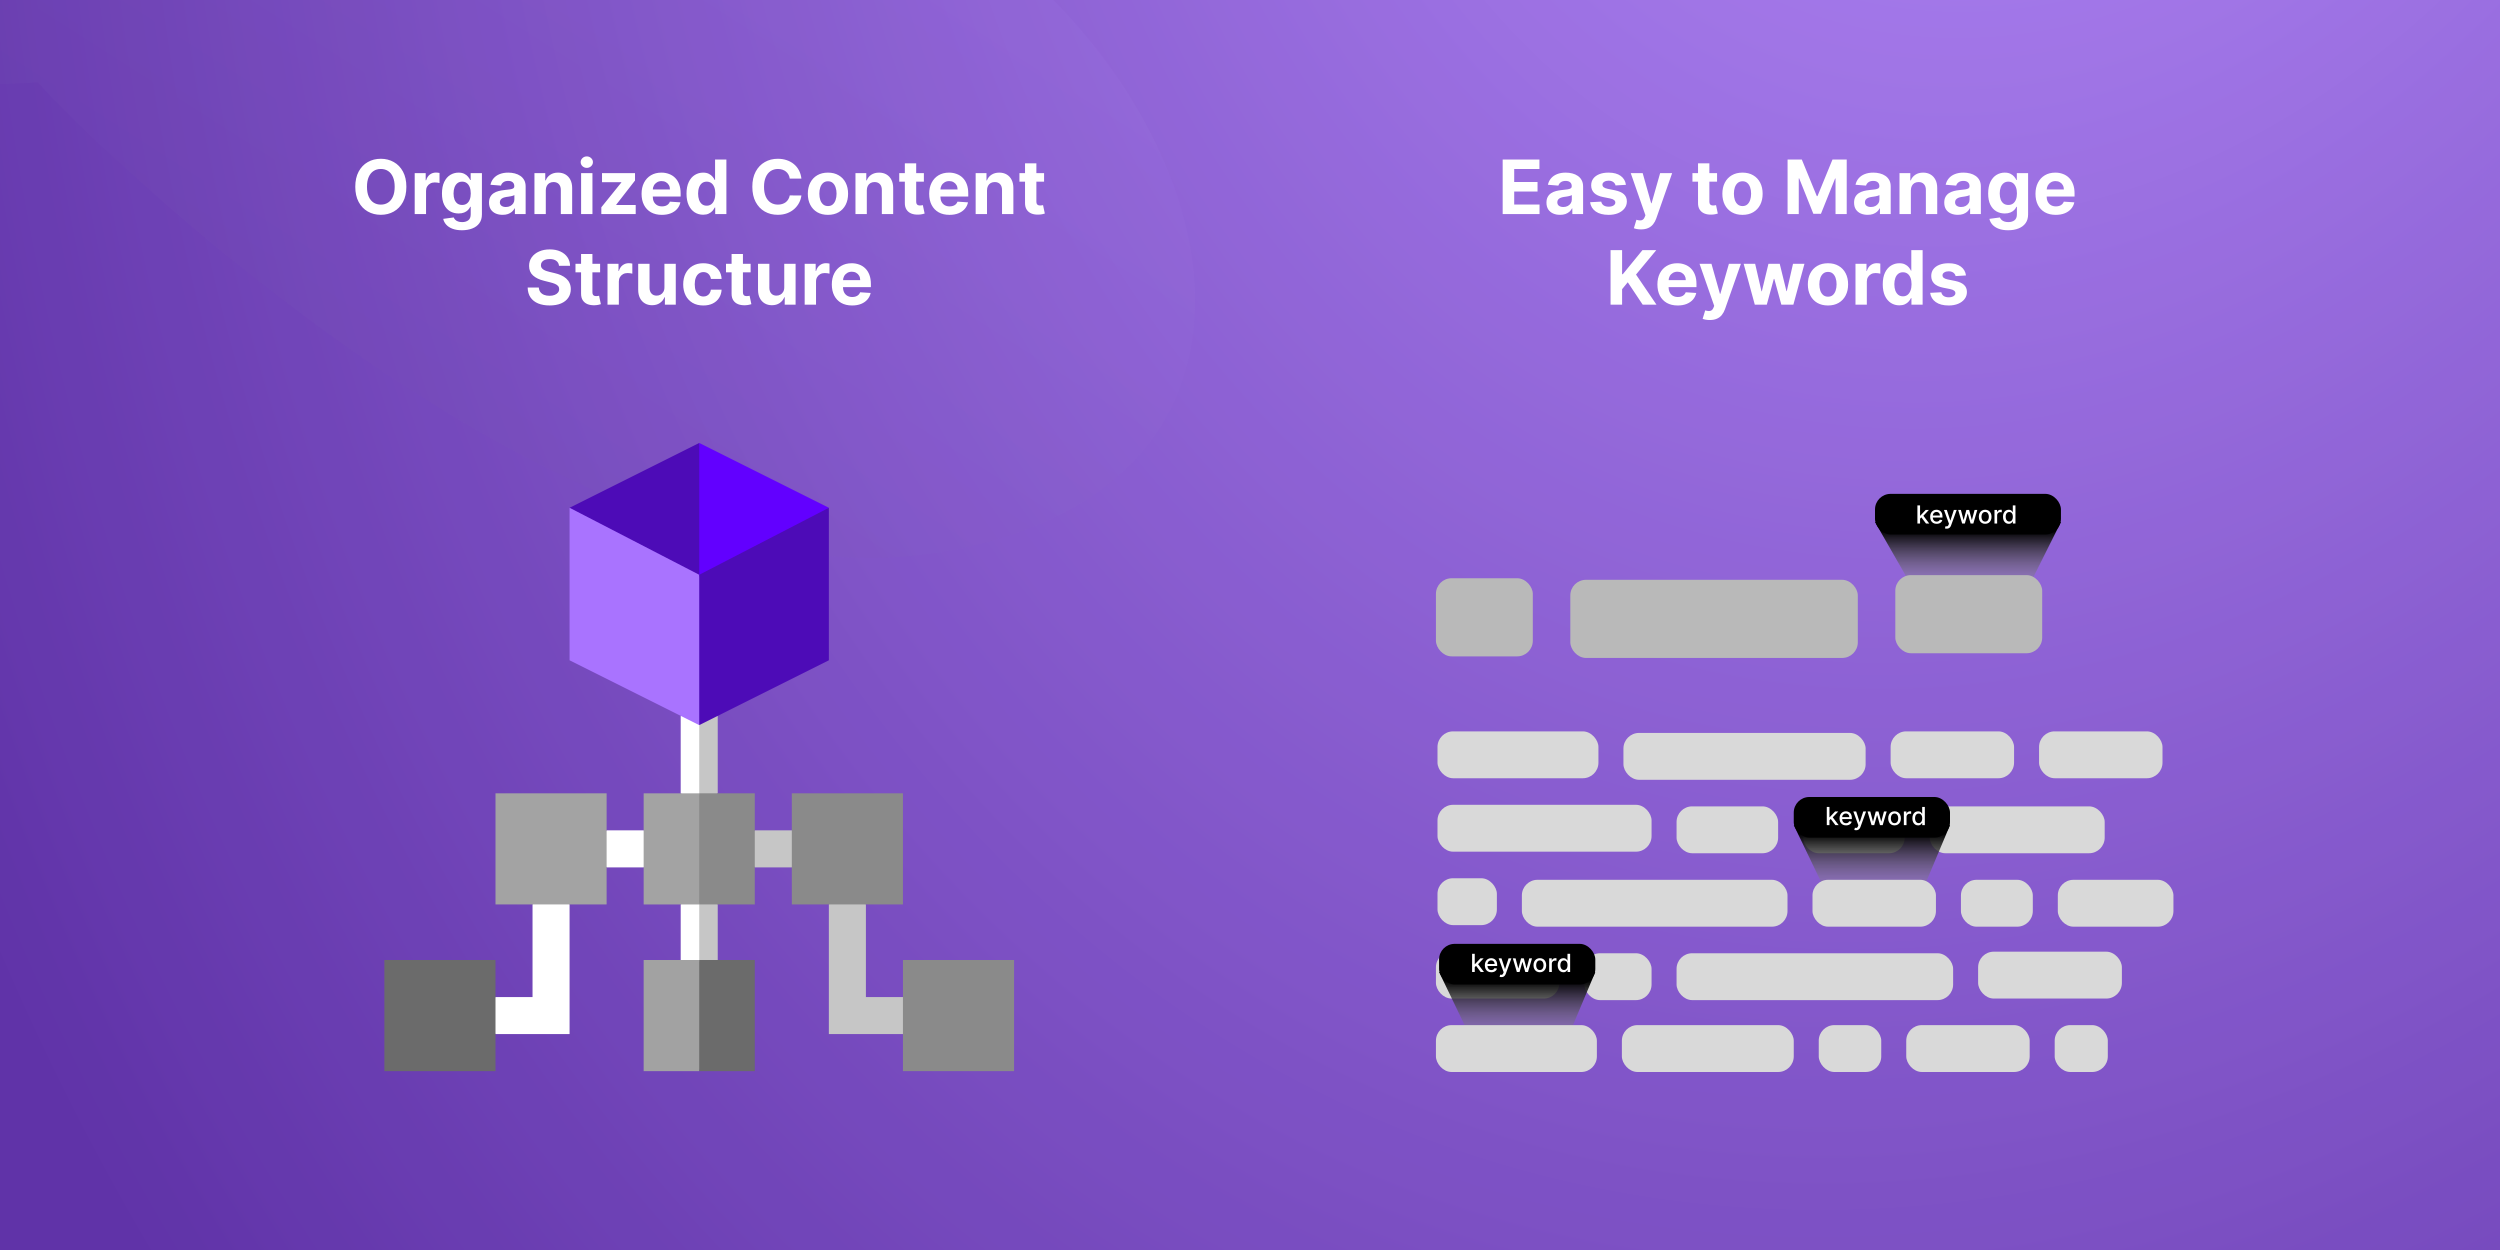 <svg width="1600" height="800" viewBox="0 0 1600 800" fill="none" xmlns="http://www.w3.org/2000/svg">
<g clip-path="url(#clip0_90_130)">
<rect width="1600" height="800" fill="white"/>
<rect width="1600" height="800" fill="url(#paint0_diamond_90_130)"/>
<g filter="url(#filter0_f_90_130)">
<path d="M603.688 353.146C355.688 396.646 32.688 64.146 24.188 52.646C-42.146 58.979 -143.113 41.046 -16.312 -81.354C142.187 -234.354 556.192 -84.01 603.688 -55.354C782.688 52.646 851.688 309.646 603.688 353.146Z" fill="url(#paint1_linear_90_130)" fill-opacity="0.1"/>
</g>
<rect width="1600" height="800" fill="white" fill-opacity="0.2"/>
<g clip-path="url(#clip1_90_130)">
<path d="M447.5 456.176L435.647 458.152V507.72L447.5 515.622L455.205 485.9L447.5 456.176Z" fill="white"/>
<path d="M459.353 507.72V458.152L447.5 456.176V515.622L459.353 507.72Z" fill="#C6C6C6"/>
<path d="M364.529 661.808H317.118L305.265 649.955L317.118 638.102H340.823V578.838L352.676 566.985L364.529 578.838V661.808Z" fill="white"/>
<path d="M577.882 661.808H530.471V578.838L542.324 566.985L554.177 578.838V638.102H577.882L589.735 649.955L577.882 661.808Z" fill="#C6C6C6"/>
<path d="M506.765 555.132H483.059L471.206 543.279L483.059 531.426H506.765L518.618 543.279L506.765 555.132Z" fill="#C6C6C6"/>
<path d="M411.942 555.132H388.236L376.383 543.279L388.236 531.426H411.942L423.795 543.279L411.942 555.132Z" fill="white"/>
<path d="M459.353 327.292L447.5 283.486L364.529 324.971L396.4 358.11L447.5 375.757L459.353 327.292Z" fill="#4D0BB7"/>
<path d="M530.471 324.971L447.5 283.486V375.757L494.912 354.949L530.471 324.971Z" fill="#6200FF"/>
<path d="M364.529 324.971V422.593L447.5 464.078L460.67 414.214L447.5 367.855L364.529 324.971Z" fill="#A973FF"/>
<path d="M447.517 367.847L447.501 367.855H447.5V464.078L530.471 422.593V324.971L447.517 367.847Z" fill="#4D0BB7"/>
<path d="M317.117 507.72H388.235V578.838H317.117V507.72Z" fill="#A3A3A3"/>
<path d="M506.765 507.72H577.882V578.838H506.765V507.72Z" fill="#8A8A8A"/>
<path d="M246 685.514H317.118V614.396H246V685.514Z" fill="#6B6B6B"/>
<path d="M577.883 614.396V685.514H649C649 676.91 649 623.058 649 614.396H577.883Z" fill="#8A8A8A"/>
<path d="M435.647 578.838V614.397L447.5 622.299L456.489 596.617L447.5 570.936L435.647 578.838Z" fill="white"/>
<path d="M447.5 570.936V622.299L459.353 614.397V578.838L447.5 570.936Z" fill="#C6C6C6"/>
<path d="M447.5 507.72H411.941V578.838H447.5L459.353 543.279L447.5 507.72Z" fill="#A3A3A3"/>
<path d="M447.5 507.72H483.059V578.838H447.5V507.72Z" fill="#8A8A8A"/>
<path d="M411.941 614.396V685.514H447.5L459.353 649.955L447.5 614.396H411.941Z" fill="#A2A2A2"/>
<path d="M447.5 685.514H483.059V614.396H447.5V685.514Z" fill="#6B6B6B"/>
</g>
<path d="M260.075 119.545C260.075 123.352 259.353 126.591 257.91 129.261C256.478 131.932 254.523 133.972 252.046 135.381C249.58 136.778 246.808 137.477 243.728 137.477C240.626 137.477 237.842 136.773 235.376 135.364C232.91 133.955 230.961 131.915 229.529 129.244C228.097 126.574 227.381 123.341 227.381 119.545C227.381 115.739 228.097 112.5 229.529 109.83C230.961 107.159 232.91 105.125 235.376 103.727C237.842 102.318 240.626 101.614 243.728 101.614C246.808 101.614 249.58 102.318 252.046 103.727C254.523 105.125 256.478 107.159 257.91 109.83C259.353 112.5 260.075 115.739 260.075 119.545ZM252.592 119.545C252.592 117.08 252.222 115 251.484 113.307C250.756 111.614 249.728 110.33 248.398 109.455C247.069 108.58 245.512 108.142 243.728 108.142C241.944 108.142 240.387 108.58 239.058 109.455C237.728 110.33 236.694 111.614 235.955 113.307C235.228 115 234.864 117.08 234.864 119.545C234.864 122.011 235.228 124.091 235.955 125.784C236.694 127.477 237.728 128.761 239.058 129.636C240.387 130.511 241.944 130.949 243.728 130.949C245.512 130.949 247.069 130.511 248.398 129.636C249.728 128.761 250.756 127.477 251.484 125.784C252.222 124.091 252.592 122.011 252.592 119.545ZM265.406 137V110.818H272.445V115.386H272.718C273.195 113.761 273.996 112.534 275.121 111.705C276.246 110.864 277.542 110.443 279.008 110.443C279.371 110.443 279.763 110.466 280.184 110.511C280.604 110.557 280.974 110.619 281.292 110.699V117.142C280.951 117.04 280.479 116.949 279.877 116.869C279.275 116.79 278.724 116.75 278.224 116.75C277.156 116.75 276.201 116.983 275.36 117.449C274.531 117.903 273.871 118.54 273.383 119.358C272.906 120.176 272.667 121.119 272.667 122.188V137H265.406ZM295.623 147.364C293.271 147.364 291.254 147.04 289.572 146.392C287.901 145.756 286.572 144.886 285.583 143.784C284.594 142.682 283.952 141.443 283.657 140.068L290.373 139.165C290.577 139.688 290.901 140.176 291.344 140.631C291.788 141.085 292.373 141.449 293.1 141.722C293.839 142.006 294.737 142.148 295.793 142.148C297.373 142.148 298.674 141.761 299.697 140.989C300.731 140.227 301.248 138.949 301.248 137.153V132.364H300.941C300.623 133.091 300.146 133.778 299.509 134.426C298.873 135.074 298.055 135.602 297.055 136.011C296.055 136.42 294.862 136.625 293.475 136.625C291.509 136.625 289.719 136.17 288.106 135.261C286.504 134.341 285.225 132.937 284.271 131.051C283.327 129.153 282.856 126.756 282.856 123.858C282.856 120.892 283.339 118.415 284.305 116.426C285.271 114.437 286.555 112.949 288.157 111.96C289.771 110.972 291.538 110.477 293.458 110.477C294.924 110.477 296.151 110.727 297.14 111.227C298.129 111.716 298.924 112.33 299.526 113.068C300.14 113.795 300.612 114.511 300.941 115.216H301.214V110.818H308.424V137.256C308.424 139.483 307.879 141.347 306.788 142.847C305.697 144.347 304.185 145.472 302.254 146.222C300.333 146.983 298.123 147.364 295.623 147.364ZM295.776 131.17C296.947 131.17 297.935 130.881 298.742 130.301C299.56 129.71 300.185 128.869 300.617 127.778C301.06 126.676 301.282 125.358 301.282 123.824C301.282 122.29 301.066 120.96 300.634 119.835C300.202 118.699 299.577 117.818 298.759 117.193C297.941 116.568 296.947 116.256 295.776 116.256C294.583 116.256 293.577 116.58 292.759 117.227C291.941 117.864 291.322 118.75 290.901 119.886C290.481 121.023 290.271 122.335 290.271 123.824C290.271 125.335 290.481 126.642 290.901 127.744C291.333 128.835 291.952 129.682 292.759 130.284C293.577 130.875 294.583 131.17 295.776 131.17ZM321.668 137.494C319.998 137.494 318.509 137.205 317.202 136.625C315.896 136.034 314.862 135.165 314.1 134.017C313.35 132.858 312.975 131.415 312.975 129.688C312.975 128.233 313.242 127.011 313.776 126.023C314.31 125.034 315.038 124.239 315.958 123.636C316.879 123.034 317.924 122.58 319.094 122.273C320.276 121.966 321.515 121.75 322.81 121.625C324.333 121.466 325.56 121.318 326.492 121.182C327.424 121.034 328.1 120.818 328.521 120.534C328.941 120.25 329.151 119.83 329.151 119.273V119.17C329.151 118.091 328.81 117.256 328.129 116.665C327.458 116.074 326.504 115.778 325.265 115.778C323.958 115.778 322.918 116.068 322.146 116.648C321.373 117.216 320.862 117.932 320.612 118.795L313.896 118.25C314.237 116.659 314.907 115.284 315.907 114.125C316.907 112.955 318.197 112.057 319.776 111.432C321.367 110.795 323.208 110.477 325.299 110.477C326.754 110.477 328.146 110.648 329.475 110.989C330.816 111.33 332.004 111.858 333.038 112.574C334.083 113.29 334.907 114.21 335.509 115.335C336.112 116.449 336.413 117.784 336.413 119.341V137H329.526V133.369H329.322C328.901 134.188 328.339 134.909 327.634 135.534C326.93 136.148 326.083 136.631 325.094 136.983C324.106 137.324 322.964 137.494 321.668 137.494ZM323.748 132.483C324.816 132.483 325.759 132.273 326.577 131.852C327.396 131.42 328.038 130.841 328.504 130.114C328.969 129.386 329.202 128.562 329.202 127.642V124.864C328.975 125.011 328.663 125.148 328.265 125.273C327.879 125.386 327.441 125.494 326.952 125.597C326.464 125.687 325.975 125.773 325.487 125.852C324.998 125.92 324.555 125.983 324.157 126.04C323.305 126.165 322.56 126.364 321.924 126.636C321.288 126.909 320.793 127.278 320.441 127.744C320.089 128.199 319.913 128.767 319.913 129.449C319.913 130.438 320.271 131.193 320.987 131.716C321.714 132.227 322.634 132.483 323.748 132.483ZM349.308 121.864V137H342.046V110.818H348.967V115.438H349.273C349.853 113.915 350.825 112.71 352.188 111.824C353.552 110.926 355.205 110.477 357.148 110.477C358.967 110.477 360.552 110.875 361.904 111.67C363.256 112.466 364.308 113.602 365.058 115.08C365.808 116.545 366.183 118.295 366.183 120.33V137H358.921V121.625C358.933 120.023 358.523 118.773 357.694 117.875C356.864 116.966 355.722 116.511 354.268 116.511C353.29 116.511 352.427 116.722 351.677 117.142C350.938 117.562 350.359 118.176 349.938 118.983C349.529 119.778 349.319 120.739 349.308 121.864ZM371.906 137V110.818H379.167V137H371.906ZM375.553 107.443C374.474 107.443 373.548 107.085 372.775 106.369C372.013 105.642 371.633 104.773 371.633 103.761C371.633 102.761 372.013 101.903 372.775 101.188C373.548 100.46 374.474 100.097 375.553 100.097C376.633 100.097 377.553 100.46 378.315 101.188C379.087 101.903 379.474 102.761 379.474 103.761C379.474 104.773 379.087 105.642 378.315 106.369C377.553 107.085 376.633 107.443 375.553 107.443ZM384.847 137V132.67L397.665 116.801V116.614H385.29V110.818H406.41V115.54L394.376 131.017V131.205H406.853V137H384.847ZM423.587 137.511C420.894 137.511 418.576 136.966 416.633 135.875C414.701 134.773 413.212 133.216 412.167 131.205C411.121 129.182 410.599 126.79 410.599 124.028C410.599 121.335 411.121 118.972 412.167 116.938C413.212 114.903 414.684 113.318 416.582 112.182C418.491 111.045 420.729 110.477 423.298 110.477C425.025 110.477 426.633 110.756 428.121 111.312C429.621 111.858 430.928 112.682 432.042 113.784C433.167 114.886 434.042 116.273 434.667 117.943C435.292 119.602 435.604 121.545 435.604 123.773V125.767H413.496V121.267H428.769C428.769 120.222 428.542 119.295 428.087 118.489C427.633 117.682 427.002 117.051 426.195 116.597C425.4 116.131 424.474 115.898 423.417 115.898C422.315 115.898 421.337 116.153 420.485 116.665C419.644 117.165 418.985 117.841 418.508 118.693C418.031 119.534 417.786 120.472 417.775 121.506V125.784C417.775 127.08 418.013 128.199 418.491 129.142C418.979 130.085 419.667 130.812 420.553 131.324C421.44 131.835 422.491 132.091 423.707 132.091C424.513 132.091 425.252 131.977 425.923 131.75C426.593 131.523 427.167 131.182 427.644 130.727C428.121 130.273 428.485 129.716 428.735 129.057L435.451 129.5C435.11 131.114 434.411 132.523 433.354 133.727C432.309 134.92 430.957 135.852 429.298 136.523C427.65 137.182 425.746 137.511 423.587 137.511ZM449.991 137.426C448.002 137.426 446.201 136.915 444.587 135.892C442.985 134.858 441.712 133.341 440.769 131.341C439.837 129.33 439.371 126.864 439.371 123.943C439.371 120.943 439.854 118.449 440.82 116.46C441.786 114.46 443.07 112.966 444.673 111.977C446.286 110.977 448.053 110.477 449.974 110.477C451.44 110.477 452.661 110.727 453.638 111.227C454.627 111.716 455.423 112.33 456.025 113.068C456.638 113.795 457.104 114.511 457.423 115.216H457.644V102.091H464.888V137H457.729V132.807H457.423C457.082 133.534 456.599 134.256 455.974 134.972C455.36 135.676 454.559 136.261 453.57 136.727C452.593 137.193 451.4 137.426 449.991 137.426ZM452.292 131.648C453.462 131.648 454.451 131.33 455.258 130.693C456.076 130.045 456.701 129.142 457.133 127.983C457.576 126.824 457.798 125.466 457.798 123.909C457.798 122.352 457.582 121 457.15 119.852C456.718 118.705 456.093 117.818 455.275 117.193C454.457 116.568 453.462 116.256 452.292 116.256C451.099 116.256 450.093 116.58 449.275 117.227C448.457 117.875 447.837 118.773 447.417 119.92C446.996 121.068 446.786 122.398 446.786 123.909C446.786 125.432 446.996 126.778 447.417 127.949C447.849 129.108 448.468 130.017 449.275 130.676C450.093 131.324 451.099 131.648 452.292 131.648ZM512.906 114.312H505.44C505.303 113.347 505.025 112.489 504.604 111.739C504.184 110.977 503.644 110.33 502.985 109.795C502.326 109.261 501.565 108.852 500.701 108.568C499.849 108.284 498.923 108.142 497.923 108.142C496.116 108.142 494.542 108.591 493.201 109.489C491.86 110.375 490.82 111.67 490.082 113.375C489.343 115.068 488.974 117.125 488.974 119.545C488.974 122.034 489.343 124.125 490.082 125.818C490.832 127.511 491.877 128.79 493.218 129.653C494.559 130.517 496.11 130.949 497.871 130.949C498.86 130.949 499.775 130.818 500.616 130.557C501.468 130.295 502.224 129.915 502.883 129.415C503.542 128.903 504.087 128.284 504.519 127.557C504.962 126.83 505.269 126 505.44 125.068L512.906 125.102C512.712 126.705 512.229 128.25 511.457 129.739C510.695 131.216 509.667 132.54 508.371 133.71C507.087 134.869 505.553 135.79 503.769 136.472C501.996 137.142 499.991 137.477 497.752 137.477C494.638 137.477 491.854 136.773 489.4 135.364C486.957 133.955 485.025 131.915 483.604 129.244C482.195 126.574 481.491 123.341 481.491 119.545C481.491 115.739 482.207 112.5 483.638 109.83C485.07 107.159 487.013 105.125 489.468 103.727C491.923 102.318 494.684 101.614 497.752 101.614C499.775 101.614 501.65 101.898 503.377 102.466C505.116 103.034 506.656 103.864 507.996 104.955C509.337 106.034 510.428 107.358 511.269 108.926C512.121 110.494 512.667 112.29 512.906 114.312ZM529.891 137.511C527.244 137.511 524.954 136.949 523.022 135.824C521.102 134.687 519.619 133.108 518.573 131.085C517.528 129.051 517.005 126.693 517.005 124.011C517.005 121.307 517.528 118.943 518.573 116.92C519.619 114.886 521.102 113.307 523.022 112.182C524.954 111.045 527.244 110.477 529.891 110.477C532.539 110.477 534.823 111.045 536.744 112.182C538.675 113.307 540.164 114.886 541.21 116.92C542.255 118.943 542.778 121.307 542.778 124.011C542.778 126.693 542.255 129.051 541.21 131.085C540.164 133.108 538.675 134.687 536.744 135.824C534.823 136.949 532.539 137.511 529.891 137.511ZM529.925 131.886C531.13 131.886 532.136 131.545 532.942 130.864C533.749 130.17 534.357 129.227 534.766 128.034C535.187 126.841 535.397 125.483 535.397 123.96C535.397 122.438 535.187 121.08 534.766 119.886C534.357 118.693 533.749 117.75 532.942 117.057C532.136 116.364 531.13 116.017 529.925 116.017C528.71 116.017 527.687 116.364 526.857 117.057C526.039 117.75 525.42 118.693 524.999 119.886C524.59 121.08 524.386 122.438 524.386 123.96C524.386 125.483 524.59 126.841 524.999 128.034C525.42 129.227 526.039 130.17 526.857 130.864C527.687 131.545 528.71 131.886 529.925 131.886ZM554.761 121.864V137H547.499V110.818H554.42V115.438H554.727C555.306 113.915 556.278 112.71 557.641 111.824C559.005 110.926 560.658 110.477 562.602 110.477C564.42 110.477 566.005 110.875 567.357 111.67C568.71 112.466 569.761 113.602 570.511 115.08C571.261 116.545 571.636 118.295 571.636 120.33V137H564.374V121.625C564.386 120.023 563.977 118.773 563.147 117.875C562.317 116.966 561.175 116.511 559.721 116.511C558.744 116.511 557.88 116.722 557.13 117.142C556.391 117.562 555.812 118.176 555.391 118.983C554.982 119.778 554.772 120.739 554.761 121.864ZM591.285 110.818V116.273H575.518V110.818H591.285ZM579.097 104.545H586.359V128.955C586.359 129.625 586.461 130.148 586.665 130.523C586.87 130.886 587.154 131.142 587.518 131.29C587.893 131.437 588.325 131.511 588.813 131.511C589.154 131.511 589.495 131.483 589.836 131.426C590.177 131.358 590.438 131.307 590.62 131.273L591.762 136.676C591.398 136.79 590.887 136.92 590.228 137.068C589.569 137.227 588.768 137.324 587.825 137.358C586.075 137.426 584.54 137.193 583.222 136.659C581.915 136.125 580.898 135.295 580.171 134.17C579.444 133.045 579.086 131.625 579.097 129.909V104.545ZM607.665 137.511C604.972 137.511 602.654 136.966 600.711 135.875C598.779 134.773 597.29 133.216 596.245 131.205C595.2 129.182 594.677 126.79 594.677 124.028C594.677 121.335 595.2 118.972 596.245 116.938C597.29 114.903 598.762 113.318 600.66 112.182C602.569 111.045 604.808 110.477 607.376 110.477C609.103 110.477 610.711 110.756 612.2 111.312C613.7 111.858 615.006 112.682 616.12 113.784C617.245 114.886 618.12 116.273 618.745 117.943C619.37 119.602 619.683 121.545 619.683 123.773V125.767H597.575V121.267H612.847C612.847 120.222 612.62 119.295 612.165 118.489C611.711 117.682 611.08 117.051 610.273 116.597C609.478 116.131 608.552 115.898 607.495 115.898C606.393 115.898 605.415 116.153 604.563 116.665C603.722 117.165 603.063 117.841 602.586 118.693C602.109 119.534 601.864 120.472 601.853 121.506V125.784C601.853 127.08 602.092 128.199 602.569 129.142C603.058 130.085 603.745 130.812 604.631 131.324C605.518 131.835 606.569 132.091 607.785 132.091C608.592 132.091 609.33 131.977 610.001 131.75C610.671 131.523 611.245 131.182 611.722 130.727C612.2 130.273 612.563 129.716 612.813 129.057L619.529 129.5C619.188 131.114 618.489 132.523 617.433 133.727C616.387 134.92 615.035 135.852 613.376 136.523C611.728 137.182 609.825 137.511 607.665 137.511ZM631.683 121.864V137H624.421V110.818H631.342V115.438H631.648C632.228 113.915 633.2 112.71 634.563 111.824C635.927 110.926 637.58 110.477 639.523 110.477C641.342 110.477 642.927 110.875 644.279 111.67C645.631 112.466 646.683 113.602 647.433 115.08C648.183 116.545 648.558 118.295 648.558 120.33V137H641.296V121.625C641.308 120.023 640.898 118.773 640.069 117.875C639.239 116.966 638.097 116.511 636.643 116.511C635.665 116.511 634.802 116.722 634.052 117.142C633.313 117.562 632.734 118.176 632.313 118.983C631.904 119.778 631.694 120.739 631.683 121.864ZM668.207 110.818V116.273H652.44V110.818H668.207ZM656.019 104.545H663.281V128.955C663.281 129.625 663.383 130.148 663.587 130.523C663.792 130.886 664.076 131.142 664.44 131.29C664.815 131.437 665.246 131.511 665.735 131.511C666.076 131.511 666.417 131.483 666.758 131.426C667.099 131.358 667.36 131.307 667.542 131.273L668.684 136.676C668.32 136.79 667.809 136.92 667.15 137.068C666.491 137.227 665.69 137.324 664.746 137.358C662.996 137.426 661.462 137.193 660.144 136.659C658.837 136.125 657.82 135.295 657.093 134.17C656.366 133.045 656.008 131.625 656.019 129.909V104.545ZM357.768 170.131C357.632 168.756 357.047 167.687 356.013 166.926C354.979 166.165 353.575 165.784 351.803 165.784C350.598 165.784 349.581 165.955 348.751 166.295C347.922 166.625 347.286 167.085 346.842 167.676C346.411 168.267 346.195 168.938 346.195 169.688C346.172 170.312 346.303 170.858 346.587 171.324C346.882 171.79 347.286 172.193 347.797 172.534C348.308 172.864 348.899 173.153 349.57 173.403C350.24 173.642 350.956 173.847 351.717 174.017L354.854 174.767C356.376 175.108 357.774 175.562 359.047 176.131C360.32 176.699 361.422 177.398 362.354 178.227C363.286 179.057 364.007 180.034 364.518 181.159C365.041 182.284 365.308 183.574 365.32 185.028C365.308 187.165 364.763 189.017 363.683 190.585C362.615 192.142 361.07 193.352 359.047 194.216C357.036 195.068 354.609 195.494 351.768 195.494C348.95 195.494 346.496 195.062 344.405 194.199C342.325 193.335 340.7 192.057 339.53 190.364C338.371 188.659 337.763 186.551 337.706 184.04H344.848C344.928 185.21 345.263 186.187 345.854 186.972C346.456 187.744 347.257 188.33 348.257 188.727C349.268 189.114 350.411 189.307 351.683 189.307C352.933 189.307 354.018 189.125 354.939 188.761C355.871 188.398 356.592 187.892 357.104 187.244C357.615 186.597 357.871 185.852 357.871 185.011C357.871 184.227 357.638 183.568 357.172 183.034C356.717 182.5 356.047 182.045 355.161 181.67C354.286 181.295 353.212 180.955 351.939 180.648L348.138 179.693C345.195 178.977 342.871 177.858 341.166 176.335C339.462 174.812 338.615 172.761 338.626 170.182C338.615 168.068 339.178 166.222 340.314 164.642C341.462 163.062 343.036 161.83 345.036 160.943C347.036 160.057 349.308 159.614 351.854 159.614C354.445 159.614 356.706 160.057 358.638 160.943C360.581 161.83 362.092 163.062 363.172 164.642C364.251 166.222 364.808 168.051 364.842 170.131H357.768ZM384.074 168.818V174.273H368.307V168.818H384.074ZM371.886 162.545H379.148V186.955C379.148 187.625 379.25 188.148 379.455 188.523C379.659 188.886 379.943 189.142 380.307 189.29C380.682 189.437 381.114 189.511 381.602 189.511C381.943 189.511 382.284 189.483 382.625 189.426C382.966 189.358 383.227 189.307 383.409 189.273L384.551 194.676C384.188 194.79 383.676 194.92 383.017 195.068C382.358 195.227 381.557 195.324 380.614 195.358C378.864 195.426 377.33 195.193 376.011 194.659C374.705 194.125 373.688 193.295 372.96 192.17C372.233 191.045 371.875 189.625 371.886 187.909V162.545ZM388.804 195V168.818H395.844V173.386H396.116C396.594 171.761 397.395 170.534 398.52 169.705C399.645 168.864 400.94 168.443 402.406 168.443C402.77 168.443 403.162 168.466 403.582 168.511C404.003 168.557 404.372 168.619 404.69 168.699V175.142C404.349 175.04 403.878 174.949 403.276 174.869C402.673 174.79 402.122 174.75 401.622 174.75C400.554 174.75 399.599 174.983 398.759 175.449C397.929 175.903 397.27 176.54 396.781 177.358C396.304 178.176 396.065 179.119 396.065 180.188V195H388.804ZM425.234 183.852V168.818H432.496V195H425.524V190.244H425.251C424.661 191.778 423.678 193.011 422.303 193.943C420.939 194.875 419.274 195.341 417.308 195.341C415.558 195.341 414.018 194.943 412.689 194.148C411.359 193.352 410.32 192.222 409.57 190.756C408.831 189.29 408.456 187.534 408.445 185.489V168.818H415.706V184.193C415.717 185.739 416.132 186.96 416.95 187.858C417.768 188.756 418.865 189.205 420.24 189.205C421.115 189.205 421.933 189.006 422.695 188.608C423.456 188.199 424.07 187.597 424.536 186.801C425.013 186.006 425.246 185.023 425.234 183.852ZM450.134 195.511C447.452 195.511 445.145 194.943 443.213 193.807C441.293 192.659 439.815 191.068 438.781 189.034C437.759 187 437.247 184.659 437.247 182.011C437.247 179.33 437.764 176.977 438.798 174.955C439.844 172.92 441.327 171.335 443.247 170.199C445.168 169.051 447.452 168.477 450.099 168.477C452.384 168.477 454.384 168.892 456.099 169.722C457.815 170.551 459.173 171.716 460.173 173.216C461.173 174.716 461.724 176.477 461.827 178.5H454.974C454.781 177.193 454.27 176.142 453.44 175.347C452.622 174.54 451.548 174.136 450.219 174.136C449.094 174.136 448.111 174.443 447.27 175.057C446.44 175.659 445.793 176.54 445.327 177.699C444.861 178.858 444.628 180.261 444.628 181.909C444.628 183.58 444.855 185 445.31 186.17C445.776 187.341 446.429 188.233 447.27 188.847C448.111 189.46 449.094 189.767 450.219 189.767C451.048 189.767 451.793 189.597 452.452 189.256C453.122 188.915 453.673 188.42 454.105 187.773C454.548 187.114 454.838 186.324 454.974 185.403H461.827C461.713 187.403 461.168 189.165 460.19 190.688C459.224 192.199 457.889 193.381 456.185 194.233C454.48 195.085 452.463 195.511 450.134 195.511ZM480.402 168.818V174.273H464.635V168.818H480.402ZM468.214 162.545H475.476V186.955C475.476 187.625 475.578 188.148 475.783 188.523C475.987 188.886 476.271 189.142 476.635 189.29C477.01 189.437 477.442 189.511 477.93 189.511C478.271 189.511 478.612 189.483 478.953 189.426C479.294 189.358 479.555 189.307 479.737 189.273L480.879 194.676C480.516 194.79 480.004 194.92 479.345 195.068C478.686 195.227 477.885 195.324 476.942 195.358C475.192 195.426 473.658 195.193 472.339 194.659C471.033 194.125 470.016 193.295 469.288 192.17C468.561 191.045 468.203 189.625 468.214 187.909V162.545ZM501.922 183.852V168.818H509.183V195H502.212V190.244H501.939C501.348 191.778 500.365 193.011 498.99 193.943C497.626 194.875 495.962 195.341 493.996 195.341C492.246 195.341 490.706 194.943 489.376 194.148C488.047 193.352 487.007 192.222 486.257 190.756C485.518 189.29 485.143 187.534 485.132 185.489V168.818H492.393V184.193C492.405 185.739 492.82 186.96 493.638 187.858C494.456 188.756 495.553 189.205 496.928 189.205C497.803 189.205 498.621 189.006 499.382 188.608C500.143 188.199 500.757 187.597 501.223 186.801C501.7 186.006 501.933 185.023 501.922 183.852ZM514.991 195V168.818H522.031V173.386H522.304C522.781 171.761 523.582 170.534 524.707 169.705C525.832 168.864 527.128 168.443 528.594 168.443C528.957 168.443 529.349 168.466 529.77 168.511C530.19 168.557 530.56 168.619 530.878 168.699V175.142C530.537 175.04 530.065 174.949 529.463 174.869C528.861 174.79 528.31 174.75 527.81 174.75C526.741 174.75 525.787 174.983 524.946 175.449C524.116 175.903 523.457 176.54 522.969 177.358C522.491 178.176 522.253 179.119 522.253 180.188V195H514.991ZM545.345 195.511C542.652 195.511 540.334 194.966 538.391 193.875C536.459 192.773 534.97 191.216 533.925 189.205C532.879 187.182 532.357 184.79 532.357 182.028C532.357 179.335 532.879 176.972 533.925 174.938C534.97 172.903 536.442 171.318 538.339 170.182C540.249 169.045 542.487 168.477 545.055 168.477C546.783 168.477 548.391 168.756 549.879 169.312C551.379 169.858 552.686 170.682 553.8 171.784C554.925 172.886 555.8 174.273 556.425 175.943C557.05 177.602 557.362 179.545 557.362 181.773V183.767H535.254V179.267H550.527C550.527 178.222 550.3 177.295 549.845 176.489C549.391 175.682 548.76 175.051 547.953 174.597C547.158 174.131 546.232 173.898 545.175 173.898C544.072 173.898 543.095 174.153 542.243 174.665C541.402 175.165 540.743 175.841 540.266 176.693C539.788 177.534 539.544 178.472 539.533 179.506V183.784C539.533 185.08 539.771 186.199 540.249 187.142C540.737 188.085 541.425 188.812 542.311 189.324C543.197 189.835 544.249 190.091 545.464 190.091C546.271 190.091 547.01 189.977 547.68 189.75C548.351 189.523 548.925 189.182 549.402 188.727C549.879 188.273 550.243 187.716 550.493 187.057L557.209 187.5C556.868 189.114 556.169 190.523 555.112 191.727C554.067 192.92 552.714 193.852 551.055 194.523C549.408 195.182 547.504 195.511 545.345 195.511Z" fill="white"/>
<path d="M961.711 137V102.091H985.234V108.176H969.092V116.494H984.024V122.58H969.092V130.915H985.302V137H961.711ZM998.431 137.494C996.761 137.494 995.272 137.205 993.965 136.625C992.659 136.034 991.624 135.165 990.863 134.017C990.113 132.858 989.738 131.415 989.738 129.688C989.738 128.233 990.005 127.011 990.539 126.023C991.073 125.034 991.801 124.239 992.721 123.636C993.642 123.034 994.687 122.58 995.857 122.273C997.039 121.966 998.278 121.75 999.573 121.625C1001.1 121.466 1002.32 121.318 1003.26 121.182C1004.19 121.034 1004.86 120.818 1005.28 120.534C1005.7 120.25 1005.91 119.83 1005.91 119.273V119.17C1005.91 118.091 1005.57 117.256 1004.89 116.665C1004.22 116.074 1003.27 115.778 1002.03 115.778C1000.72 115.778 999.681 116.068 998.909 116.648C998.136 117.216 997.624 117.932 997.374 118.795L990.659 118.25C990.999 116.659 991.67 115.284 992.67 114.125C993.67 112.955 994.96 112.057 996.539 111.432C998.13 110.795 999.971 110.477 1002.06 110.477C1003.52 110.477 1004.91 110.648 1006.24 110.989C1007.58 111.33 1008.77 111.858 1009.8 112.574C1010.85 113.29 1011.67 114.21 1012.27 115.335C1012.87 116.449 1013.18 117.784 1013.18 119.341V137H1006.29V133.369H1006.08C1005.66 134.188 1005.1 134.909 1004.4 135.534C1003.69 136.148 1002.85 136.631 1001.86 136.983C1000.87 137.324 999.727 137.494 998.431 137.494ZM1000.51 132.483C1001.58 132.483 1002.52 132.273 1003.34 131.852C1004.16 131.42 1004.8 130.841 1005.27 130.114C1005.73 129.386 1005.97 128.562 1005.97 127.642V124.864C1005.74 125.011 1005.43 125.148 1005.03 125.273C1004.64 125.386 1004.2 125.494 1003.72 125.597C1003.23 125.687 1002.74 125.773 1002.25 125.852C1001.76 125.92 1001.32 125.983 1000.92 126.04C1000.07 126.165 999.323 126.364 998.687 126.636C998.051 126.909 997.556 127.278 997.204 127.744C996.852 128.199 996.676 128.767 996.676 129.449C996.676 130.438 997.034 131.193 997.749 131.716C998.477 132.227 999.397 132.483 1000.51 132.483ZM1040.59 118.284L1033.95 118.693C1033.83 118.125 1033.59 117.614 1033.21 117.159C1032.84 116.693 1032.34 116.324 1031.73 116.051C1031.13 115.767 1030.41 115.625 1029.56 115.625C1028.44 115.625 1027.49 115.864 1026.72 116.341C1025.95 116.807 1025.56 117.432 1025.56 118.216C1025.56 118.841 1025.81 119.369 1026.31 119.801C1026.81 120.233 1027.67 120.58 1028.88 120.841L1033.62 121.795C1036.17 122.318 1038.06 123.159 1039.31 124.318C1040.56 125.477 1041.19 127 1041.19 128.886C1041.19 130.602 1040.68 132.108 1039.67 133.403C1038.67 134.699 1037.3 135.71 1035.55 136.438C1033.81 137.153 1031.8 137.511 1029.53 137.511C1026.06 137.511 1023.3 136.79 1021.25 135.347C1019.2 133.892 1018 131.915 1017.65 129.415L1024.79 129.04C1025.01 130.097 1025.53 130.903 1026.36 131.46C1027.19 132.006 1028.25 132.278 1029.55 132.278C1030.82 132.278 1031.84 132.034 1032.62 131.545C1033.4 131.045 1033.8 130.403 1033.81 129.619C1033.8 128.96 1033.52 128.42 1032.97 128C1032.43 127.568 1031.59 127.239 1030.45 127.011L1025.92 126.108C1023.36 125.597 1021.46 124.71 1020.21 123.449C1018.97 122.187 1018.35 120.58 1018.35 118.625C1018.35 116.943 1018.8 115.494 1019.71 114.278C1020.63 113.062 1021.92 112.125 1023.58 111.466C1025.25 110.807 1027.21 110.477 1029.45 110.477C1032.75 110.477 1035.35 111.176 1037.25 112.574C1039.16 113.972 1040.28 115.875 1040.59 118.284ZM1050.25 146.818C1049.32 146.818 1048.46 146.744 1047.65 146.597C1046.86 146.46 1046.2 146.284 1045.68 146.068L1047.31 140.648C1048.17 140.909 1048.93 141.051 1049.61 141.074C1050.31 141.097 1050.9 140.938 1051.4 140.597C1051.92 140.256 1052.33 139.676 1052.65 138.858L1053.07 137.75L1043.68 110.818H1051.32L1056.74 130.045H1057.01L1062.48 110.818H1070.17L1060 139.83C1059.51 141.239 1058.84 142.466 1058 143.511C1057.17 144.568 1056.12 145.381 1054.85 145.949C1053.57 146.528 1052.04 146.818 1050.25 146.818ZM1098.92 110.818V116.273H1083.16V110.818H1098.92ZM1086.74 104.545H1094V128.955C1094 129.625 1094.1 130.148 1094.3 130.523C1094.51 130.886 1094.79 131.142 1095.16 131.29C1095.53 131.437 1095.96 131.511 1096.45 131.511C1096.79 131.511 1097.13 131.483 1097.47 131.426C1097.81 131.358 1098.08 131.307 1098.26 131.273L1099.4 136.676C1099.04 136.79 1098.53 136.92 1097.87 137.068C1097.21 137.227 1096.41 137.324 1095.46 137.358C1093.71 137.426 1092.18 137.193 1090.86 136.659C1089.55 136.125 1088.54 135.295 1087.81 134.17C1087.08 133.045 1086.72 131.625 1086.74 129.909V104.545ZM1115.2 137.511C1112.55 137.511 1110.26 136.949 1108.33 135.824C1106.41 134.687 1104.93 133.108 1103.88 131.085C1102.84 129.051 1102.31 126.693 1102.31 124.011C1102.31 121.307 1102.84 118.943 1103.88 116.92C1104.93 114.886 1106.41 113.307 1108.33 112.182C1110.26 111.045 1112.55 110.477 1115.2 110.477C1117.85 110.477 1120.13 111.045 1122.05 112.182C1123.99 113.307 1125.47 114.886 1126.52 116.92C1127.56 118.943 1128.09 121.307 1128.09 124.011C1128.09 126.693 1127.56 129.051 1126.52 131.085C1125.47 133.108 1123.99 134.687 1122.05 135.824C1120.13 136.949 1117.85 137.511 1115.2 137.511ZM1115.24 131.886C1116.44 131.886 1117.45 131.545 1118.25 130.864C1119.06 130.17 1119.67 129.227 1120.08 128.034C1120.5 126.841 1120.71 125.483 1120.71 123.96C1120.71 122.438 1120.5 121.08 1120.08 119.886C1119.67 118.693 1119.06 117.75 1118.25 117.057C1117.45 116.364 1116.44 116.017 1115.24 116.017C1114.02 116.017 1113 116.364 1112.17 117.057C1111.35 117.75 1110.73 118.693 1110.31 119.886C1109.9 121.08 1109.7 122.438 1109.7 123.96C1109.7 125.483 1109.9 126.841 1110.31 128.034C1110.73 129.227 1111.35 130.17 1112.17 130.864C1113 131.545 1114.02 131.886 1115.24 131.886ZM1144.05 102.091H1153.16L1162.77 125.545H1163.18L1172.79 102.091H1181.9V137H1174.74V114.278H1174.45L1165.41 136.83H1160.54L1151.5 114.193H1151.21V137H1144.05V102.091ZM1195.31 137.494C1193.64 137.494 1192.15 137.205 1190.84 136.625C1189.53 136.034 1188.5 135.165 1187.74 134.017C1186.99 132.858 1186.61 131.415 1186.61 129.688C1186.61 128.233 1186.88 127.011 1187.41 126.023C1187.95 125.034 1188.68 124.239 1189.6 123.636C1190.52 123.034 1191.56 122.58 1192.73 122.273C1193.91 121.966 1195.15 121.75 1196.45 121.625C1197.97 121.466 1199.2 121.318 1200.13 121.182C1201.06 121.034 1201.74 120.818 1202.16 120.534C1202.58 120.25 1202.79 119.83 1202.79 119.273V119.17C1202.79 118.091 1202.45 117.256 1201.77 116.665C1201.1 116.074 1200.14 115.778 1198.9 115.778C1197.6 115.778 1196.56 116.068 1195.78 116.648C1195.01 117.216 1194.5 117.932 1194.25 118.795L1187.53 118.25C1187.87 116.659 1188.54 115.284 1189.54 114.125C1190.54 112.955 1191.83 112.057 1193.41 111.432C1195.01 110.795 1196.85 110.477 1198.94 110.477C1200.39 110.477 1201.78 110.648 1203.11 110.989C1204.45 111.33 1205.64 111.858 1206.68 112.574C1207.72 113.29 1208.54 114.21 1209.15 115.335C1209.75 116.449 1210.05 117.784 1210.05 119.341V137H1203.16V133.369H1202.96C1202.54 134.188 1201.98 134.909 1201.27 135.534C1200.57 136.148 1199.72 136.631 1198.73 136.983C1197.74 137.324 1196.6 137.494 1195.31 137.494ZM1197.39 132.483C1198.45 132.483 1199.4 132.273 1200.22 131.852C1201.03 131.42 1201.68 130.841 1202.14 130.114C1202.61 129.386 1202.84 128.562 1202.84 127.642V124.864C1202.61 125.011 1202.3 125.148 1201.9 125.273C1201.52 125.386 1201.08 125.494 1200.59 125.597C1200.1 125.687 1199.61 125.773 1199.12 125.852C1198.64 125.92 1198.19 125.983 1197.79 126.04C1196.94 126.165 1196.2 126.364 1195.56 126.636C1194.93 126.909 1194.43 127.278 1194.08 127.744C1193.73 128.199 1193.55 128.767 1193.55 129.449C1193.55 130.438 1193.91 131.193 1194.62 131.716C1195.35 132.227 1196.27 132.483 1197.39 132.483ZM1222.95 121.864V137H1215.68V110.818H1222.6V115.438H1222.91C1223.49 113.915 1224.46 112.71 1225.83 111.824C1227.19 110.926 1228.84 110.477 1230.79 110.477C1232.6 110.477 1234.19 110.875 1235.54 111.67C1236.89 112.466 1237.95 113.602 1238.7 115.08C1239.45 116.545 1239.82 118.295 1239.82 120.33V137H1232.56V121.625C1232.57 120.023 1232.16 118.773 1231.33 117.875C1230.5 116.966 1229.36 116.511 1227.91 116.511C1226.93 116.511 1226.06 116.722 1225.31 117.142C1224.58 117.562 1224 118.176 1223.58 118.983C1223.17 119.778 1222.96 120.739 1222.95 121.864ZM1253.01 137.494C1251.34 137.494 1249.85 137.205 1248.54 136.625C1247.24 136.034 1246.2 135.165 1245.44 134.017C1244.69 132.858 1244.32 131.415 1244.32 129.688C1244.32 128.233 1244.58 127.011 1245.12 126.023C1245.65 125.034 1246.38 124.239 1247.3 123.636C1248.22 123.034 1249.27 122.58 1250.44 122.273C1251.62 121.966 1252.86 121.75 1254.15 121.625C1255.67 121.466 1256.9 121.318 1257.83 121.182C1258.77 121.034 1259.44 120.818 1259.86 120.534C1260.28 120.25 1260.49 119.83 1260.49 119.273V119.17C1260.49 118.091 1260.15 117.256 1259.47 116.665C1258.8 116.074 1257.84 115.778 1256.61 115.778C1255.3 115.778 1254.26 116.068 1253.49 116.648C1252.71 117.216 1252.2 117.932 1251.95 118.795L1245.24 118.25C1245.58 116.659 1246.25 115.284 1247.25 114.125C1248.25 112.955 1249.54 112.057 1251.12 111.432C1252.71 110.795 1254.55 110.477 1256.64 110.477C1258.09 110.477 1259.49 110.648 1260.82 110.989C1262.16 111.33 1263.34 111.858 1264.38 112.574C1265.42 113.29 1266.25 114.21 1266.85 115.335C1267.45 116.449 1267.75 117.784 1267.75 119.341V137H1260.87V133.369H1260.66C1260.24 134.188 1259.68 134.909 1258.98 135.534C1258.27 136.148 1257.42 136.631 1256.44 136.983C1255.45 137.324 1254.3 137.494 1253.01 137.494ZM1255.09 132.483C1256.16 132.483 1257.1 132.273 1257.92 131.852C1258.74 131.42 1259.38 130.841 1259.84 130.114C1260.31 129.386 1260.54 128.562 1260.54 127.642V124.864C1260.32 125.011 1260 125.148 1259.61 125.273C1259.22 125.386 1258.78 125.494 1258.29 125.597C1257.8 125.687 1257.32 125.773 1256.83 125.852C1256.34 125.92 1255.9 125.983 1255.5 126.04C1254.65 126.165 1253.9 126.364 1253.27 126.636C1252.63 126.909 1252.13 127.278 1251.78 127.744C1251.43 128.199 1251.25 128.767 1251.25 129.449C1251.25 130.438 1251.61 131.193 1252.33 131.716C1253.05 132.227 1253.98 132.483 1255.09 132.483ZM1285.18 147.364C1282.83 147.364 1280.81 147.04 1279.13 146.392C1277.46 145.756 1276.13 144.886 1275.14 143.784C1274.15 142.682 1273.51 141.443 1273.22 140.068L1279.93 139.165C1280.14 139.688 1280.46 140.176 1280.9 140.631C1281.35 141.085 1281.93 141.449 1282.66 141.722C1283.4 142.006 1284.3 142.148 1285.35 142.148C1286.93 142.148 1288.23 141.761 1289.26 140.989C1290.29 140.227 1290.81 138.949 1290.81 137.153V132.364H1290.5C1290.18 133.091 1289.71 133.778 1289.07 134.426C1288.43 135.074 1287.61 135.602 1286.61 136.011C1285.61 136.42 1284.42 136.625 1283.04 136.625C1281.07 136.625 1279.28 136.17 1277.67 135.261C1276.06 134.341 1274.79 132.937 1273.83 131.051C1272.89 129.153 1272.42 126.756 1272.42 123.858C1272.42 120.892 1272.9 118.415 1273.86 116.426C1274.83 114.437 1276.11 112.949 1277.72 111.96C1279.33 110.972 1281.1 110.477 1283.02 110.477C1284.48 110.477 1285.71 110.727 1286.7 111.227C1287.69 111.716 1288.48 112.33 1289.09 113.068C1289.7 113.795 1290.17 114.511 1290.5 115.216H1290.77V110.818H1297.98V137.256C1297.98 139.483 1297.44 141.347 1296.35 142.847C1295.26 144.347 1293.75 145.472 1291.81 146.222C1289.89 146.983 1287.68 147.364 1285.18 147.364ZM1285.34 131.17C1286.51 131.17 1287.5 130.881 1288.3 130.301C1289.12 129.71 1289.75 128.869 1290.18 127.778C1290.62 126.676 1290.84 125.358 1290.84 123.824C1290.84 122.29 1290.63 120.96 1290.19 119.835C1289.76 118.699 1289.14 117.818 1288.32 117.193C1287.5 116.568 1286.51 116.256 1285.34 116.256C1284.14 116.256 1283.14 116.58 1282.32 117.227C1281.5 117.864 1280.88 118.75 1280.46 119.886C1280.04 121.023 1279.83 122.335 1279.83 123.824C1279.83 125.335 1280.04 126.642 1280.46 127.744C1280.89 128.835 1281.51 129.682 1282.32 130.284C1283.14 130.875 1284.14 131.17 1285.34 131.17ZM1315.69 137.511C1313 137.511 1310.68 136.966 1308.74 135.875C1306.81 134.773 1305.32 133.216 1304.27 131.205C1303.23 129.182 1302.71 126.79 1302.71 124.028C1302.71 121.335 1303.23 118.972 1304.27 116.938C1305.32 114.903 1306.79 113.318 1308.69 112.182C1310.6 111.045 1312.84 110.477 1315.4 110.477C1317.13 110.477 1318.74 110.756 1320.23 111.312C1321.73 111.858 1323.04 112.682 1324.15 113.784C1325.27 114.886 1326.15 116.273 1326.77 117.943C1327.4 119.602 1327.71 121.545 1327.71 123.773V125.767H1305.6V121.267H1320.88C1320.88 120.222 1320.65 119.295 1320.19 118.489C1319.74 117.682 1319.11 117.051 1318.3 116.597C1317.51 116.131 1316.58 115.898 1315.52 115.898C1314.42 115.898 1313.44 116.153 1312.59 116.665C1311.75 117.165 1311.09 117.841 1310.61 118.693C1310.14 119.534 1309.89 120.472 1309.88 121.506V125.784C1309.88 127.08 1310.12 128.199 1310.6 129.142C1311.09 130.085 1311.77 130.812 1312.66 131.324C1313.55 131.835 1314.6 132.091 1315.81 132.091C1316.62 132.091 1317.36 131.977 1318.03 131.75C1318.7 131.523 1319.27 131.182 1319.75 130.727C1320.23 130.273 1320.59 129.716 1320.84 129.057L1327.56 129.5C1327.22 131.114 1326.52 132.523 1325.46 133.727C1324.42 134.92 1323.06 135.852 1321.4 136.523C1319.76 137.182 1317.85 137.511 1315.69 137.511ZM1030.76 195V160.091H1038.14V175.483H1038.6L1051.16 160.091H1060.01L1047.05 175.722L1060.16 195H1051.33L1041.77 180.648L1038.14 185.08V195H1030.76ZM1073.73 195.511C1071.03 195.511 1068.71 194.966 1066.77 193.875C1064.84 192.773 1063.35 191.216 1062.3 189.205C1061.26 187.182 1060.74 184.79 1060.74 182.028C1060.74 179.335 1061.26 176.972 1062.3 174.938C1063.35 172.903 1064.82 171.318 1066.72 170.182C1068.63 169.045 1070.87 168.477 1073.44 168.477C1075.16 168.477 1076.77 168.756 1078.26 169.312C1079.76 169.858 1081.07 170.682 1082.18 171.784C1083.3 172.886 1084.18 174.273 1084.8 175.943C1085.43 177.602 1085.74 179.545 1085.74 181.773V183.767H1063.63V179.267H1078.91C1078.91 178.222 1078.68 177.295 1078.23 176.489C1077.77 175.682 1077.14 175.051 1076.33 174.597C1075.54 174.131 1074.61 173.898 1073.55 173.898C1072.45 173.898 1071.48 174.153 1070.62 174.665C1069.78 175.165 1069.12 175.841 1068.65 176.693C1068.17 177.534 1067.92 178.472 1067.91 179.506V183.784C1067.91 185.08 1068.15 186.199 1068.63 187.142C1069.12 188.085 1069.8 188.812 1070.69 189.324C1071.58 189.835 1072.63 190.091 1073.84 190.091C1074.65 190.091 1075.39 189.977 1076.06 189.75C1076.73 189.523 1077.3 189.182 1077.78 188.727C1078.26 188.273 1078.62 187.716 1078.87 187.057L1085.59 187.5C1085.25 189.114 1084.55 190.523 1083.49 191.727C1082.45 192.92 1081.09 193.852 1079.44 194.523C1077.79 195.182 1075.88 195.511 1073.73 195.511ZM1094.26 204.818C1093.34 204.818 1092.48 204.744 1091.67 204.597C1090.87 204.46 1090.22 204.284 1089.69 204.068L1091.33 198.648C1092.18 198.909 1092.95 199.051 1093.63 199.074C1094.32 199.097 1094.92 198.938 1095.42 198.597C1095.93 198.256 1096.35 197.676 1096.66 196.858L1097.09 195.75L1087.7 168.818H1095.33L1100.76 188.045H1101.03L1106.5 168.818H1114.19L1104.01 197.83C1103.52 199.239 1102.86 200.466 1102.02 201.511C1101.19 202.568 1100.14 203.381 1098.86 203.949C1097.59 204.528 1096.06 204.818 1094.26 204.818ZM1123.07 195L1115.94 168.818H1123.29L1127.35 186.409H1127.58L1131.81 168.818H1139.02L1143.32 186.307H1143.54L1147.53 168.818H1154.86L1147.75 195H1140.06L1135.56 178.534H1135.24L1130.74 195H1123.07ZM1169.9 195.511C1167.26 195.511 1164.97 194.949 1163.04 193.824C1161.11 192.687 1159.63 191.108 1158.59 189.085C1157.54 187.051 1157.02 184.693 1157.02 182.011C1157.02 179.307 1157.54 176.943 1158.59 174.92C1159.63 172.886 1161.11 171.307 1163.04 170.182C1164.97 169.045 1167.26 168.477 1169.9 168.477C1172.55 168.477 1174.84 169.045 1176.76 170.182C1178.69 171.307 1180.18 172.886 1181.22 174.92C1182.27 176.943 1182.79 179.307 1182.79 182.011C1182.79 184.693 1182.27 187.051 1181.22 189.085C1180.18 191.108 1178.69 192.687 1176.76 193.824C1174.84 194.949 1172.55 195.511 1169.9 195.511ZM1169.94 189.886C1171.14 189.886 1172.15 189.545 1172.96 188.864C1173.76 188.17 1174.37 187.227 1174.78 186.034C1175.2 184.841 1175.41 183.483 1175.41 181.96C1175.41 180.438 1175.2 179.08 1174.78 177.886C1174.37 176.693 1173.76 175.75 1172.96 175.057C1172.15 174.364 1171.14 174.017 1169.94 174.017C1168.72 174.017 1167.7 174.364 1166.87 175.057C1166.05 175.75 1165.43 176.693 1165.01 177.886C1164.6 179.08 1164.4 180.438 1164.4 181.96C1164.4 183.483 1164.6 184.841 1165.01 186.034C1165.43 187.227 1166.05 188.17 1166.87 188.864C1167.7 189.545 1168.72 189.886 1169.94 189.886ZM1187.51 195V168.818H1194.55V173.386H1194.82C1195.3 171.761 1196.1 170.534 1197.23 169.705C1198.35 168.864 1199.65 168.443 1201.11 168.443C1201.48 168.443 1201.87 168.466 1202.29 168.511C1202.71 168.557 1203.08 168.619 1203.4 168.699V175.142C1203.06 175.04 1202.59 174.949 1201.98 174.869C1201.38 174.79 1200.83 174.75 1200.33 174.75C1199.26 174.75 1198.31 174.983 1197.47 175.449C1196.64 175.903 1195.98 176.54 1195.49 177.358C1195.01 178.176 1194.77 179.119 1194.77 180.188V195H1187.51ZM1215.58 195.426C1213.59 195.426 1211.79 194.915 1210.18 193.892C1208.58 192.858 1207.3 191.341 1206.36 189.341C1205.43 187.33 1204.96 184.864 1204.96 181.943C1204.96 178.943 1205.45 176.449 1206.41 174.46C1207.38 172.46 1208.66 170.966 1210.26 169.977C1211.88 168.977 1213.64 168.477 1215.56 168.477C1217.03 168.477 1218.25 168.727 1219.23 169.227C1220.22 169.716 1221.01 170.33 1221.62 171.068C1222.23 171.795 1222.7 172.511 1223.01 173.216H1223.24V160.091H1230.48V195H1223.32V190.807H1223.01C1222.67 191.534 1222.19 192.256 1221.56 192.972C1220.95 193.676 1220.15 194.261 1219.16 194.727C1218.18 195.193 1216.99 195.426 1215.58 195.426ZM1217.88 189.648C1219.05 189.648 1220.04 189.33 1220.85 188.693C1221.67 188.045 1222.29 187.142 1222.72 185.983C1223.17 184.824 1223.39 183.466 1223.39 181.909C1223.39 180.352 1223.17 179 1222.74 177.852C1222.31 176.705 1221.68 175.818 1220.87 175.193C1220.05 174.568 1219.05 174.256 1217.88 174.256C1216.69 174.256 1215.68 174.58 1214.87 175.227C1214.05 175.875 1213.43 176.773 1213.01 177.92C1212.59 179.068 1212.38 180.398 1212.38 181.909C1212.38 183.432 1212.59 184.778 1213.01 185.949C1213.44 187.108 1214.06 188.017 1214.87 188.676C1215.68 189.324 1216.69 189.648 1217.88 189.648ZM1258.23 176.284L1251.59 176.693C1251.47 176.125 1251.23 175.614 1250.85 175.159C1250.48 174.693 1249.98 174.324 1249.37 174.051C1248.77 173.767 1248.05 173.625 1247.21 173.625C1246.08 173.625 1245.13 173.864 1244.36 174.341C1243.59 174.807 1243.2 175.432 1243.2 176.216C1243.2 176.841 1243.45 177.369 1243.95 177.801C1244.45 178.233 1245.31 178.58 1246.52 178.841L1251.26 179.795C1253.81 180.318 1255.71 181.159 1256.96 182.318C1258.21 183.477 1258.83 185 1258.83 186.886C1258.83 188.602 1258.32 190.108 1257.31 191.403C1256.31 192.699 1254.94 193.71 1253.19 194.438C1251.45 195.153 1249.44 195.511 1247.17 195.511C1243.71 195.511 1240.94 194.79 1238.89 193.347C1236.84 191.892 1235.64 189.915 1235.29 187.415L1242.43 187.04C1242.65 188.097 1243.17 188.903 1244 189.46C1244.83 190.006 1245.89 190.278 1247.19 190.278C1248.46 190.278 1249.48 190.034 1250.26 189.545C1251.04 189.045 1251.44 188.403 1251.45 187.619C1251.44 186.96 1251.16 186.42 1250.61 186C1250.07 185.568 1249.23 185.239 1248.09 185.011L1243.56 184.108C1241 183.597 1239.1 182.71 1237.85 181.449C1236.61 180.187 1235.99 178.58 1235.99 176.625C1235.99 174.943 1236.44 173.494 1237.35 172.278C1238.27 171.062 1239.56 170.125 1241.22 169.466C1242.89 168.807 1244.85 168.477 1247.09 168.477C1250.39 168.477 1253 169.176 1254.89 170.574C1256.8 171.972 1257.92 173.875 1258.23 176.284Z" fill="white"/>
<rect x="920" y="515.075" width="137" height="30" rx="10" fill="#D9D9D9"/>
<rect x="1154" y="516.075" width="65" height="30" rx="10" fill="#D9D9D9"/>
<rect x="1073" y="516.075" width="65" height="30" rx="10" fill="#D9D9D9"/>
<rect x="1235" y="516.075" width="112" height="30" rx="10" fill="#D9D9D9"/>
<rect x="920" y="468.075" width="103" height="30" rx="10" fill="#D9D9D9"/>
<rect x="1039" y="469.075" width="155" height="30" rx="10" fill="#D9D9D9"/>
<rect x="1210" y="468.075" width="79" height="30" rx="10" fill="#D9D9D9"/>
<rect x="1305" y="468.075" width="79" height="30" rx="10" fill="#D9D9D9"/>
<path d="M1231.5 389.075L1200 334.075H1319L1291.5 389.075H1231.5Z" fill="url(#paint2_linear_90_130)"/>
<rect x="1200" y="316.075" width="119" height="26" rx="10" fill="black"/>
<path d="M1228.7 332.114L1228.69 330.041H1228.99L1232.47 326.347H1234.5L1230.53 330.552H1230.27L1228.7 332.114ZM1227.14 335.075V323.438H1228.84V335.075H1227.14ZM1232.65 335.075L1229.53 330.927L1230.7 329.739L1234.74 335.075H1232.65ZM1239.45 335.251C1238.59 335.251 1237.85 335.067 1237.23 334.7C1236.61 334.328 1236.13 333.808 1235.8 333.137C1235.46 332.463 1235.3 331.673 1235.3 330.768C1235.3 329.874 1235.46 329.086 1235.8 328.404C1236.13 327.722 1236.6 327.19 1237.21 326.808C1237.81 326.425 1238.52 326.234 1239.33 326.234C1239.82 326.234 1240.3 326.315 1240.76 326.478C1241.22 326.641 1241.64 326.897 1242.01 327.245C1242.37 327.594 1242.66 328.046 1242.88 328.603C1243.09 329.156 1243.19 329.828 1243.19 330.62V331.222H1236.26V329.95H1241.53C1241.53 329.503 1241.44 329.107 1241.26 328.762C1241.08 328.414 1240.82 328.139 1240.49 327.938C1240.16 327.738 1239.78 327.637 1239.34 327.637C1238.87 327.637 1238.45 327.755 1238.09 327.989C1237.74 328.221 1237.47 328.524 1237.27 328.899C1237.08 329.27 1236.99 329.673 1236.99 330.109V331.103C1236.99 331.686 1237.09 332.183 1237.3 332.592C1237.51 333.001 1237.79 333.313 1238.17 333.529C1238.54 333.741 1238.97 333.847 1239.47 333.847C1239.79 333.847 1240.08 333.802 1240.35 333.711C1240.61 333.616 1240.84 333.476 1241.04 333.291C1241.23 333.105 1241.38 332.876 1241.48 332.603L1243.09 332.893C1242.96 333.366 1242.73 333.781 1242.39 334.137C1242.06 334.489 1241.65 334.764 1241.15 334.961C1240.65 335.154 1240.09 335.251 1239.45 335.251ZM1245.9 338.347C1245.65 338.347 1245.42 338.327 1245.21 338.285C1245 338.247 1244.85 338.205 1244.74 338.16L1245.15 336.768C1245.46 336.851 1245.74 336.887 1245.98 336.876C1246.23 336.864 1246.44 336.774 1246.62 336.603C1246.81 336.433 1246.98 336.154 1247.12 335.768L1247.34 335.188L1244.14 326.347H1245.96L1248.17 333.12H1248.26L1250.47 326.347H1252.3L1248.7 336.239C1248.53 336.694 1248.32 337.078 1248.06 337.393C1247.8 337.711 1247.5 337.95 1247.14 338.109C1246.79 338.268 1246.37 338.347 1245.9 338.347ZM1255.78 335.075L1253.22 326.347H1254.97L1256.68 332.757H1256.77L1258.48 326.347H1260.24L1261.94 332.728H1262.03L1263.73 326.347H1265.48L1262.92 335.075H1261.19L1259.41 328.774H1259.28L1257.51 335.075H1255.78ZM1270.51 335.251C1269.69 335.251 1268.97 335.063 1268.36 334.688C1267.75 334.313 1267.28 333.789 1266.94 333.114C1266.61 332.44 1266.44 331.652 1266.44 330.751C1266.44 329.846 1266.61 329.054 1266.94 328.376C1267.28 327.698 1267.75 327.171 1268.36 326.796C1268.97 326.421 1269.69 326.234 1270.51 326.234C1271.32 326.234 1272.04 326.421 1272.65 326.796C1273.26 327.171 1273.73 327.698 1274.07 328.376C1274.41 329.054 1274.57 329.846 1274.57 330.751C1274.57 331.652 1274.41 332.44 1274.07 333.114C1273.73 333.789 1273.26 334.313 1272.65 334.688C1272.04 335.063 1271.32 335.251 1270.51 335.251ZM1270.51 333.825C1271.04 333.825 1271.48 333.685 1271.83 333.404C1272.18 333.124 1272.44 332.751 1272.6 332.285C1272.77 331.819 1272.86 331.306 1272.86 330.745C1272.86 330.188 1272.77 329.677 1272.6 329.211C1272.44 328.741 1272.18 328.364 1271.83 328.08C1271.48 327.796 1271.04 327.654 1270.51 327.654C1269.98 327.654 1269.53 327.796 1269.18 328.08C1268.83 328.364 1268.57 328.741 1268.4 329.211C1268.24 329.677 1268.15 330.188 1268.15 330.745C1268.15 331.306 1268.24 331.819 1268.4 332.285C1268.57 332.751 1268.83 333.124 1269.18 333.404C1269.53 333.685 1269.98 333.825 1270.51 333.825ZM1276.47 335.075V326.347H1278.11V327.734H1278.2C1278.36 327.264 1278.64 326.895 1279.04 326.626C1279.45 326.353 1279.91 326.217 1280.42 326.217C1280.53 326.217 1280.65 326.221 1280.79 326.228C1280.94 326.236 1281.06 326.245 1281.14 326.257V327.882C1281.07 327.863 1280.95 327.842 1280.78 327.819C1280.6 327.793 1280.43 327.779 1280.25 327.779C1279.85 327.779 1279.49 327.864 1279.18 328.035C1278.87 328.202 1278.62 328.435 1278.44 328.734C1278.26 329.029 1278.17 329.366 1278.17 329.745V335.075H1276.47ZM1285.57 335.245C1284.86 335.245 1284.23 335.065 1283.68 334.705C1283.13 334.342 1282.7 333.825 1282.38 333.154C1282.07 332.48 1281.92 331.671 1281.92 330.728C1281.92 329.785 1282.07 328.978 1282.39 328.308C1282.71 327.637 1283.14 327.124 1283.7 326.768C1284.25 326.412 1284.88 326.234 1285.58 326.234C1286.12 326.234 1286.55 326.325 1286.88 326.507C1287.22 326.685 1287.47 326.893 1287.66 327.132C1287.84 327.37 1287.99 327.58 1288.09 327.762H1288.19V323.438H1289.89V335.075H1288.23V333.717H1288.09C1287.99 333.902 1287.84 334.114 1287.64 334.353C1287.46 334.592 1287.19 334.8 1286.86 334.978C1286.53 335.156 1286.1 335.245 1285.57 335.245ZM1285.94 333.796C1286.43 333.796 1286.84 333.668 1287.18 333.41C1287.52 333.149 1287.78 332.787 1287.95 332.325C1288.13 331.863 1288.22 331.325 1288.22 330.711C1288.22 330.105 1288.13 329.575 1287.96 329.12C1287.78 328.666 1287.53 328.311 1287.19 328.058C1286.85 327.804 1286.44 327.677 1285.94 327.677C1285.43 327.677 1285 327.81 1284.66 328.075C1284.32 328.34 1284.06 328.702 1283.89 329.16C1283.72 329.618 1283.63 330.135 1283.63 330.711C1283.63 331.294 1283.72 331.819 1283.89 332.285C1284.07 332.751 1284.33 333.12 1284.67 333.393C1285.01 333.662 1285.44 333.796 1285.94 333.796Z" fill="white"/>
<rect x="919" y="370.075" width="62" height="50" rx="10" fill="#B9B9B9"/>
<rect x="1005" y="371.075" width="184" height="50" rx="10" fill="#B9B9B9"/>
<rect x="1213" y="368.075" width="94" height="50" rx="10" fill="#B9B9B9"/>
<path d="M1174.47 583.075L1148 528.075H1248L1224.89 583.075H1174.47Z" fill="url(#paint3_linear_90_130)"/>
<rect x="1148" y="510.075" width="100" height="26" rx="10" fill="black"/>
<path d="M1170.7 525.114L1170.69 523.041H1170.99L1174.47 519.347H1176.5L1172.53 523.552H1172.27L1170.7 525.114ZM1169.14 528.075V516.438H1170.84V528.075H1169.14ZM1174.65 528.075L1171.53 523.927L1172.7 522.739L1176.74 528.075H1174.65ZM1181.45 528.251C1180.59 528.251 1179.85 528.067 1179.23 527.7C1178.61 527.328 1178.13 526.808 1177.8 526.137C1177.46 525.463 1177.3 524.673 1177.3 523.768C1177.3 522.874 1177.46 522.086 1177.8 521.404C1178.13 520.722 1178.6 520.19 1179.21 519.808C1179.81 519.425 1180.52 519.234 1181.33 519.234C1181.82 519.234 1182.3 519.315 1182.76 519.478C1183.22 519.641 1183.64 519.897 1184.01 520.245C1184.37 520.594 1184.66 521.046 1184.88 521.603C1185.09 522.156 1185.19 522.828 1185.19 523.62V524.222H1178.26V522.95H1183.53C1183.53 522.503 1183.44 522.107 1183.26 521.762C1183.08 521.414 1182.82 521.139 1182.49 520.938C1182.16 520.738 1181.78 520.637 1181.34 520.637C1180.87 520.637 1180.45 520.755 1180.09 520.989C1179.74 521.221 1179.47 521.524 1179.27 521.899C1179.08 522.27 1178.99 522.673 1178.99 523.109V524.103C1178.99 524.686 1179.09 525.183 1179.3 525.592C1179.51 526.001 1179.79 526.313 1180.17 526.529C1180.54 526.741 1180.97 526.847 1181.47 526.847C1181.79 526.847 1182.08 526.802 1182.35 526.711C1182.61 526.616 1182.84 526.476 1183.04 526.291C1183.23 526.105 1183.38 525.876 1183.48 525.603L1185.09 525.893C1184.96 526.366 1184.73 526.781 1184.39 527.137C1184.06 527.489 1183.65 527.764 1183.15 527.961C1182.65 528.154 1182.09 528.251 1181.45 528.251ZM1187.9 531.347C1187.65 531.347 1187.42 531.327 1187.21 531.285C1187 531.247 1186.85 531.205 1186.74 531.16L1187.15 529.768C1187.46 529.851 1187.74 529.887 1187.98 529.876C1188.23 529.864 1188.44 529.774 1188.62 529.603C1188.81 529.433 1188.98 529.154 1189.12 528.768L1189.34 528.188L1186.14 519.347H1187.96L1190.17 526.12H1190.26L1192.47 519.347H1194.3L1190.7 529.239C1190.53 529.694 1190.32 530.078 1190.06 530.393C1189.8 530.711 1189.5 530.95 1189.14 531.109C1188.79 531.268 1188.37 531.347 1187.9 531.347ZM1197.78 528.075L1195.22 519.347H1196.97L1198.68 525.757H1198.77L1200.48 519.347H1202.24L1203.94 525.728H1204.03L1205.73 519.347H1207.48L1204.92 528.075H1203.19L1201.41 521.774H1201.28L1199.51 528.075H1197.78ZM1212.51 528.251C1211.69 528.251 1210.97 528.063 1210.36 527.688C1209.75 527.313 1209.28 526.789 1208.94 526.114C1208.61 525.44 1208.44 524.652 1208.44 523.751C1208.44 522.846 1208.61 522.054 1208.94 521.376C1209.28 520.698 1209.75 520.171 1210.36 519.796C1210.97 519.421 1211.69 519.234 1212.51 519.234C1213.32 519.234 1214.04 519.421 1214.65 519.796C1215.26 520.171 1215.73 520.698 1216.07 521.376C1216.41 522.054 1216.57 522.846 1216.57 523.751C1216.57 524.652 1216.41 525.44 1216.07 526.114C1215.73 526.789 1215.26 527.313 1214.65 527.688C1214.04 528.063 1213.32 528.251 1212.51 528.251ZM1212.51 526.825C1213.04 526.825 1213.48 526.685 1213.83 526.404C1214.18 526.124 1214.44 525.751 1214.6 525.285C1214.77 524.819 1214.86 524.306 1214.86 523.745C1214.86 523.188 1214.77 522.677 1214.6 522.211C1214.44 521.741 1214.18 521.364 1213.83 521.08C1213.48 520.796 1213.04 520.654 1212.51 520.654C1211.98 520.654 1211.53 520.796 1211.18 521.08C1210.83 521.364 1210.57 521.741 1210.4 522.211C1210.24 522.677 1210.15 523.188 1210.15 523.745C1210.15 524.306 1210.24 524.819 1210.4 525.285C1210.57 525.751 1210.83 526.124 1211.18 526.404C1211.53 526.685 1211.98 526.825 1212.51 526.825ZM1218.47 528.075V519.347H1220.11V520.734H1220.2C1220.36 520.264 1220.64 519.895 1221.04 519.626C1221.45 519.353 1221.91 519.217 1222.42 519.217C1222.53 519.217 1222.65 519.221 1222.79 519.228C1222.94 519.236 1223.06 519.245 1223.14 519.257V520.882C1223.07 520.863 1222.95 520.842 1222.78 520.819C1222.6 520.793 1222.43 520.779 1222.25 520.779C1221.85 520.779 1221.49 520.864 1221.18 521.035C1220.87 521.202 1220.62 521.435 1220.44 521.734C1220.26 522.029 1220.17 522.366 1220.17 522.745V528.075H1218.47ZM1227.57 528.245C1226.86 528.245 1226.23 528.065 1225.68 527.705C1225.13 527.342 1224.7 526.825 1224.38 526.154C1224.07 525.48 1223.92 524.671 1223.92 523.728C1223.92 522.785 1224.07 521.978 1224.39 521.308C1224.71 520.637 1225.14 520.124 1225.7 519.768C1226.25 519.412 1226.88 519.234 1227.58 519.234C1228.12 519.234 1228.55 519.325 1228.88 519.507C1229.22 519.685 1229.47 519.893 1229.66 520.132C1229.84 520.37 1229.99 520.58 1230.09 520.762H1230.19V516.438H1231.89V528.075H1230.23V526.717H1230.09C1229.99 526.902 1229.84 527.114 1229.64 527.353C1229.46 527.592 1229.19 527.8 1228.86 527.978C1228.53 528.156 1228.1 528.245 1227.57 528.245ZM1227.94 526.796C1228.43 526.796 1228.84 526.668 1229.18 526.41C1229.52 526.149 1229.78 525.787 1229.95 525.325C1230.13 524.863 1230.22 524.325 1230.22 523.711C1230.22 523.105 1230.13 522.575 1229.96 522.12C1229.78 521.666 1229.53 521.311 1229.19 521.058C1228.85 520.804 1228.44 520.677 1227.94 520.677C1227.43 520.677 1227 520.81 1226.66 521.075C1226.32 521.34 1226.06 521.702 1225.89 522.16C1225.72 522.618 1225.63 523.135 1225.63 523.711C1225.63 524.294 1225.72 524.819 1225.89 525.285C1226.07 525.751 1226.33 526.12 1226.67 526.393C1227.01 526.662 1227.44 526.796 1227.94 526.796Z" fill="white"/>
<rect x="920" y="562.075" width="38" height="30" rx="10" fill="#D9D9D9"/>
<rect x="974" y="563.075" width="170" height="30" rx="10" fill="#D9D9D9"/>
<rect x="1160" y="563.075" width="79" height="30" rx="10" fill="#D9D9D9"/>
<rect x="1255" y="563.075" width="46" height="30" rx="10" fill="#D9D9D9"/>
<rect x="1317" y="563.075" width="74" height="30" rx="10" fill="#D9D9D9"/>
<rect x="919" y="609.075" width="79" height="30" rx="10" fill="#D9D9D9"/>
<rect x="1014" y="610.075" width="43" height="30" rx="10" fill="#D9D9D9"/>
<rect x="1073" y="610.075" width="177" height="30" rx="10" fill="#D9D9D9"/>
<rect x="1266" y="609.075" width="92" height="30" rx="10" fill="#D9D9D9"/>
<path d="M947.471 677.075L921 622.075H1021L997.891 677.075H947.471Z" fill="url(#paint4_linear_90_130)"/>
<rect x="921" y="604.075" width="100" height="26" rx="10" fill="black"/>
<path d="M943.705 619.114L943.693 617.041H943.989L947.466 613.347H949.5L945.534 617.552H945.267L943.705 619.114ZM942.142 622.075V610.438H943.841V622.075H942.142ZM947.653 622.075L944.528 617.927L945.699 616.739L949.739 622.075H947.653ZM954.45 622.251C953.59 622.251 952.85 622.067 952.229 621.7C951.611 621.328 951.134 620.808 950.797 620.137C950.464 619.463 950.297 618.673 950.297 617.768C950.297 616.874 950.464 616.086 950.797 615.404C951.134 614.722 951.604 614.19 952.206 613.808C952.812 613.425 953.52 613.234 954.331 613.234C954.823 613.234 955.301 613.315 955.763 613.478C956.225 613.641 956.64 613.897 957.007 614.245C957.375 614.594 957.664 615.046 957.876 615.603C958.089 616.156 958.195 616.828 958.195 617.62V618.222H951.257V616.95H956.53C956.53 616.503 956.439 616.107 956.257 615.762C956.075 615.414 955.82 615.139 955.49 614.938C955.164 614.738 954.782 614.637 954.342 614.637C953.865 614.637 953.448 614.755 953.092 614.989C952.74 615.221 952.467 615.524 952.274 615.899C952.085 616.27 951.99 616.673 951.99 617.109V618.103C951.99 618.686 952.092 619.183 952.297 619.592C952.505 620.001 952.795 620.313 953.166 620.529C953.537 620.741 953.971 620.847 954.467 620.847C954.789 620.847 955.083 620.802 955.348 620.711C955.613 620.616 955.842 620.476 956.036 620.291C956.229 620.105 956.376 619.876 956.479 619.603L958.087 619.893C957.958 620.366 957.727 620.781 957.393 621.137C957.064 621.489 956.649 621.764 956.149 621.961C955.653 622.154 955.087 622.251 954.45 622.251ZM960.903 625.347C960.65 625.347 960.419 625.327 960.21 625.285C960.002 625.247 959.847 625.205 959.744 625.16L960.153 623.768C960.464 623.851 960.741 623.887 960.983 623.876C961.225 623.864 961.439 623.774 961.625 623.603C961.814 623.433 961.981 623.154 962.125 622.768L962.335 622.188L959.142 613.347H960.96L963.17 620.12H963.261L965.472 613.347H967.295L963.699 623.239C963.532 623.694 963.32 624.078 963.062 624.393C962.805 624.711 962.498 624.95 962.142 625.109C961.786 625.268 961.373 625.347 960.903 625.347ZM970.784 622.075L968.216 613.347H969.972L971.682 619.757H971.767L973.483 613.347H975.239L976.943 619.728H977.028L978.727 613.347H980.483L977.92 622.075H976.188L974.415 615.774H974.284L972.511 622.075H970.784ZM985.506 622.251C984.688 622.251 983.973 622.063 983.364 621.688C982.754 621.313 982.28 620.789 981.943 620.114C981.606 619.44 981.438 618.652 981.438 617.751C981.438 616.846 981.606 616.054 981.943 615.376C982.28 614.698 982.754 614.171 983.364 613.796C983.973 613.421 984.688 613.234 985.506 613.234C986.324 613.234 987.038 613.421 987.648 613.796C988.258 614.171 988.731 614.698 989.068 615.376C989.405 616.054 989.574 616.846 989.574 617.751C989.574 618.652 989.405 619.44 989.068 620.114C988.731 620.789 988.258 621.313 987.648 621.688C987.038 622.063 986.324 622.251 985.506 622.251ZM985.511 620.825C986.042 620.825 986.481 620.685 986.83 620.404C987.178 620.124 987.436 619.751 987.602 619.285C987.773 618.819 987.858 618.306 987.858 617.745C987.858 617.188 987.773 616.677 987.602 616.211C987.436 615.741 987.178 615.364 986.83 615.08C986.481 614.796 986.042 614.654 985.511 614.654C984.977 614.654 984.534 614.796 984.182 615.08C983.833 615.364 983.574 615.741 983.403 616.211C983.237 616.677 983.153 617.188 983.153 617.745C983.153 618.306 983.237 618.819 983.403 619.285C983.574 619.751 983.833 620.124 984.182 620.404C984.534 620.685 984.977 620.825 985.511 620.825ZM991.47 622.075V613.347H993.112V614.734H993.203C993.362 614.264 993.643 613.895 994.044 613.626C994.449 613.353 994.908 613.217 995.419 613.217C995.525 613.217 995.65 613.221 995.794 613.228C995.942 613.236 996.057 613.245 996.141 613.257V614.882C996.072 614.863 995.951 614.842 995.777 614.819C995.603 614.793 995.429 614.779 995.254 614.779C994.853 614.779 994.495 614.864 994.18 615.035C993.87 615.202 993.624 615.435 993.442 615.734C993.26 616.029 993.169 616.366 993.169 616.745V622.075H991.47ZM1000.57 622.245C999.861 622.245 999.232 622.065 998.679 621.705C998.13 621.342 997.698 620.825 997.384 620.154C997.073 619.48 996.918 618.671 996.918 617.728C996.918 616.785 997.075 615.978 997.389 615.308C997.707 614.637 998.143 614.124 998.696 613.768C999.249 613.412 999.876 613.234 1000.58 613.234C1001.12 613.234 1001.55 613.325 1001.88 613.507C1002.22 613.685 1002.47 613.893 1002.66 614.132C1002.84 614.37 1002.99 614.58 1003.09 614.762H1003.19V610.438H1004.89V622.075H1003.23V620.717H1003.09C1002.99 620.902 1002.84 621.114 1002.64 621.353C1002.46 621.592 1002.19 621.8 1001.86 621.978C1001.53 622.156 1001.1 622.245 1000.57 622.245ZM1000.94 620.796C1001.43 620.796 1001.84 620.668 1002.18 620.41C1002.52 620.149 1002.78 619.787 1002.95 619.325C1003.13 618.863 1003.22 618.325 1003.22 617.711C1003.22 617.105 1003.13 616.575 1002.96 616.12C1002.78 615.666 1002.53 615.311 1002.19 615.058C1001.85 614.804 1001.44 614.677 1000.94 614.677C1000.43 614.677 1000 614.81 999.662 615.075C999.321 615.34 999.063 615.702 998.889 616.16C998.719 616.618 998.634 617.135 998.634 617.711C998.634 618.294 998.721 618.819 998.895 619.285C999.069 619.751 999.327 620.12 999.668 620.393C1000.01 620.662 1000.44 620.796 1000.94 620.796Z" fill="white"/>
<rect x="919" y="656.075" width="103" height="30" rx="10" fill="#D9D9D9"/>
<rect x="1038" y="656.075" width="110" height="30" rx="10" fill="#D9D9D9"/>
<rect x="1164" y="656.075" width="40" height="30" rx="10" fill="#D9D9D9"/>
<rect x="1220" y="656.075" width="79" height="30" rx="10" fill="#D9D9D9"/>
<rect x="1315" y="656.075" width="34" height="30" rx="10" fill="#D9D9D9"/>
</g>
<defs>
<filter id="filter0_f_90_130" x="-177" y="-249" width="1041.84" height="706.068" filterUnits="userSpaceOnUse" color-interpolation-filters="sRGB">
<feFlood flood-opacity="0" result="BackgroundImageFix"/>
<feBlend mode="normal" in="SourceGraphic" in2="BackgroundImageFix" result="shape"/>
<feGaussianBlur stdDeviation="50" result="effect1_foregroundBlur_90_130"/>
</filter>
<radialGradient id="paint0_diamond_90_130" cx="0" cy="0" r="1" gradientUnits="userSpaceOnUse" gradientTransform="translate(1323 -483.5) rotate(105.047) scale(2014.57 1520.84)">
<stop stop-color="#A873FF"/>
<stop offset="0.957" stop-color="#380092"/>
</radialGradient>
<linearGradient id="paint1_linear_90_130" x1="719.672" y1="-104.994" x2="236.842" y2="649.97" gradientUnits="userSpaceOnUse">
<stop stop-color="#A873FF"/>
<stop offset="1" stop-color="#260064"/>
</linearGradient>
<linearGradient id="paint2_linear_90_130" x1="1261.75" y1="339.575" x2="1261.75" y2="389.075" gradientUnits="userSpaceOnUse">
<stop/>
<stop offset="1" stop-color="#D9D9D9" stop-opacity="0"/>
</linearGradient>
<linearGradient id="paint3_linear_90_130" x1="1199.89" y1="533.575" x2="1199.89" y2="583.075" gradientUnits="userSpaceOnUse">
<stop/>
<stop offset="1" stop-color="#D9D9D9" stop-opacity="0"/>
</linearGradient>
<linearGradient id="paint4_linear_90_130" x1="972.891" y1="627.575" x2="972.891" y2="677.075" gradientUnits="userSpaceOnUse">
<stop/>
<stop offset="1" stop-color="#D9D9D9" stop-opacity="0"/>
</linearGradient>
<clipPath id="clip0_90_130">
<rect width="1600" height="800" fill="white"/>
</clipPath>
<clipPath id="clip1_90_130">
<rect width="403" height="403" fill="white" transform="translate(246 283)"/>
</clipPath>
</defs>
</svg>
